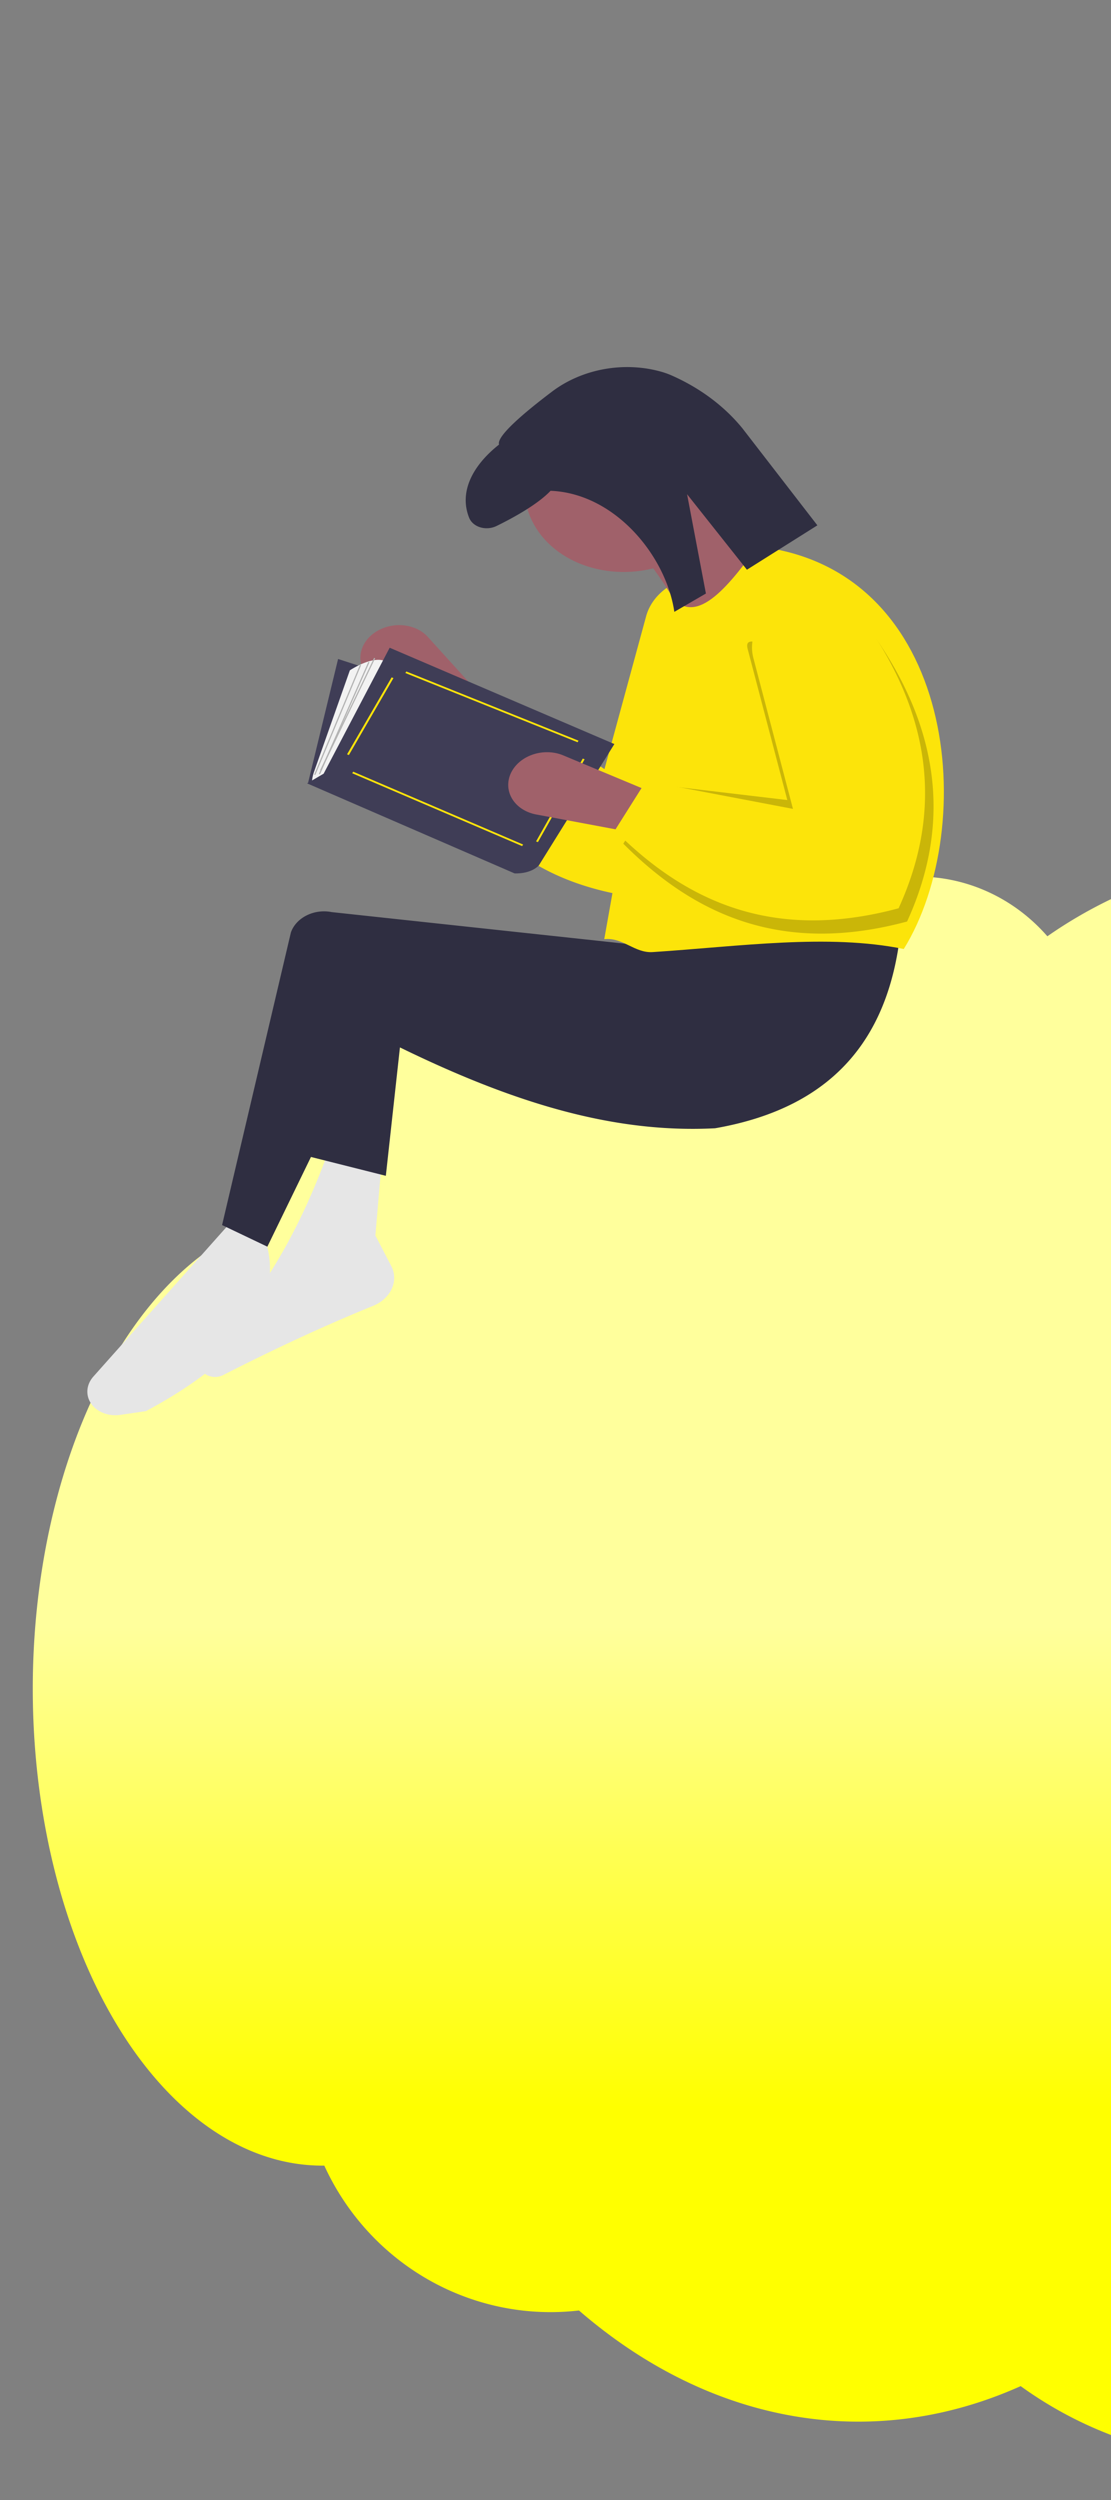 <?xml version="1.0" encoding="UTF-8" standalone="no"?>
<svg
   xmlns:dc="http://purl.org/dc/elements/1.1/"
   xmlns:cc="http://creativecommons.org/ns#"
   xmlns:rdf="http://www.w3.org/1999/02/22-rdf-syntax-ns#"
   xmlns:svg="http://www.w3.org/2000/svg"
   xmlns="http://www.w3.org/2000/svg"
   xmlns:xlink="http://www.w3.org/1999/xlink"
   xmlns:sodipodi="http://sodipodi.sourceforge.net/DTD/sodipodi-0.dtd"
   xmlns:inkscape="http://www.inkscape.org/namespaces/inkscape"
   id="SVGRoot"
   version="1.1"
   viewBox="0 0 960 2160"
   height="2160px"
   width="960px"
   inkscape:version="1.0 (4035a4fb49, 2020-05-01)"
   sodipodi:docname="a1bn.svg">
  <rect x="0" y="0" width="960" height="2160" fill="#808080" stroke="none"/>
  <defs
     id="defs852">
    <linearGradient
       gradientTransform="matrix(-1.226,0,0,1.303,1198.401,726.069)"
       inkscape:collect="always"
       xlink:href="#linearGradient864"
       id="linearGradient866"
       x1="177.787"
       y1="840.447"
       x2="177.787"
       y2="521.239"
       gradientUnits="userSpaceOnUse" />
    <linearGradient
       inkscape:collect="always"
       id="linearGradient864">
      <stop
         style="stop-color:#ffff00;stop-opacity:1"
         offset="0"
         id="stop860" />
      <stop
         style="stop-color:#ffff9c;stop-opacity:1"
         offset="1"
         id="stop862" />
    </linearGradient>
  </defs>
  <sodipodi:namedview
     id="base"
     pagecolor="#ffffff"
     bordercolor="#666666"
     borderopacity="1.0"
     inkscape:pageopacity="0.0"
     inkscape:pageshadow="2"
     inkscape:zoom="0.24748737"
     inkscape:cx="535.86128"
     inkscape:cy="1755.0112"
     inkscape:document-units="px"
     inkscape:current-layer="layer1"
     inkscape:document-rotation="0"
     showgrid="false"
     inkscape:window-width="1920"
     inkscape:window-height="1001"
     inkscape:window-x="-9"
     inkscape:window-y="-9"
     inkscape:window-maximized="1" />
  <g
     inkscape:label="Layer 1"
     id="layer1">
    <path
       id="path1414"
       style="fill:url(#linearGradient866);fill-opacity:1;stroke-width:1.287"
       d="m 1137.696,736.813 a 387.643,362.027 0 0 1 338.056,185.662 491.675,533.168 0 0 1 398.856,523.581 491.675,533.168 0 0 1 -491.673,533.167 491.675,533.168 0 0 1 -16.664,-0.305 339.342,331.749 0 0 1 -282.408,147.815 339.342,331.749 0 0 1 -201.919,-65.123 458.236,639.801 0 0 1 -140.198,30.684 458.236,639.801 0 0 1 -241.47,-96.04 215.495,218.533 0 0 1 -24.559,1.425 215.495,218.533 0 0 1 -195.494,-126.589 250.172,412.053 0 0 1 -1.729,0.012 250.172,412.053 0 0 1 -250.172,-412.053 250.172,412.053 0 0 1 184.711,-397.697 225.403,252.761 0 0 1 225.081,-239.24 225.403,252.761 0 0 1 124.076,41.742 458.236,639.801 0 0 1 110.75,-43.908 151.094,157.976 0 0 1 120.412,-62.545 151.094,157.976 0 0 1 111.662,51.552 387.643,362.027 0 0 1 232.203,-72.138 387.643,362.027 0 0 1 0.479,0 z" />
    <g
       transform="translate(-528.255,-1644.309)"
       id="g1057">
      <path
         id="path24-4"
         fill="#a0616a"
         d="m 852.386,2190.621 v 0 a 27.161,32.382 83.894 0 1 45.572,4.001 l 49.977,55.175 -32.688,26.446 -64.013,-43.089 a 27.161,32.382 83.894 0 1 1.151,-42.533 z"
         style="stroke-width:2.397" />
      <path
         id="path26-5"
         fill="#fce40a"
         d="m 904.462,2270.374 c 23.266,79.24 72.928,138.186 183.367,150.407 80.502,-66.363 110.022,-147.956 100.069,-241.341 a 43.221,51.528 83.894 0 0 -58.114,-37.221 v 0 a 43.199,51.502 83.894 0 0 -43.209,34.49 l -36.005,132.133 -100.321,-68.102 z"
         style="stroke-width:2.397" />
      <path
         id="path28-7"
         fill="#e6e6e6"
         d="m 654.346,2863.531 c 83.637,-44.796 121.463,-94.658 102.352,-150.815 l -27.304,-14.355 -120.439,135.286 a 21.098,25.154 83.894 0 0 23.273,33.111 z"
         style="stroke-width:2.397" />
      <path
         id="path30-2"
         fill="#e6e6e6"
         d="m 721.162,2832.332 c 43.996,-22.433 87.219,-42.585 129.422,-59.734 a 25.868,30.841 83.894 0 0 15.766,-34.429 l -13.731,-26.391 5.318,-62.255 -45.918,-10.457 c -23.874,65.524 -56.884,126.739 -109.342,178.78 a 11.268,13.434 83.894 0 0 18.485,14.486 z"
         style="stroke-width:2.397" />
      <path
         id="path32-6"
         fill="#2f2e41"
         d="m 849.005,2536.831 c 111.147,57.061 203.738,87.107 297.106,82.309 106.742,-18.579 152.135,-83.023 160.781,-174.937 l -202.704,-10.363 -10.335,28.566 -278.962,-30.041 a 24.139,28.778 83.894 0 0 -35.302,17.685 l -59.436,252.716 39.123,18.674 z"
         style="stroke-width:2.397" />
      <polygon
         id="polygon34-8"
         fill="#2f2e41"
         points="473.788,517.007 481.788,502.007 526.788,549.007 507.788,569.007 "
         transform="matrix(-2.31,1.101,1.222,1.906,1339.317,1016.614)" />
      <ellipse
         id="circle36-7"
         fill="#a0616a"
         cy="2341.236"
         cx="214.743"
         rx="87.009"
         ry="76.973"
         transform="matrix(-0.903,0.43,0.54,0.842,0,0)"
         style="stroke-width:2.407" />
      <path
         id="path38-0"
         fill="#a0616a"
         d="m 1126.274,2193.143 71.892,-66.621 a 103.628,123.546 83.894 0 1 -52.835,-49.461 l -71.611,34.139 c 22.72,27.135 41.017,54.422 52.553,81.944 z"
         style="stroke-width:2.397" />
      <path
         id="path40-6"
         fill="#fce40a"
         d="m 1050.38,2455.76 c 16.019,-1.817 26.249,12.177 41.842,11.156 75.378,-4.934 151.373,-16.008 216.974,-2.661 65.409,-105.857 46.117,-328.588 -126.514,-347.769 -28.937,40.214 -57.09,72.54 -78.541,37.443 z"
         style="stroke-width:2.397" />
      <path
         id="path42-8"
         opacity="0.2"
         d="m 1054.623,2354.204 34.791,-32.76 119.147,14.116 -34.193,-130.268 c -2.372,-9.035 4.407,-7.114 13.974,-4.613 a 43.178,51.477 83.894 0 1 92.805,-10.51 c 56.715,79.279 71.129,162.353 30.908,250.328 -107.773,29.051 -183.46,-5.32 -245.211,-67.236 l 2.962,-4.698 q -7.731,-6.904 -15.184,-14.358 z"
         style="stroke-width:2.397" />
      <path
         id="path44-7"
         fill="#2f2e41"
         d="m 1004.837,1982.98 c -22.776,17.233 -47.825,38.209 -45.355,45.428 -23.097,18.245 -34.702,41.105 -25.834,63.293 a 13.96,16.644 83.894 0 0 23.745,7.027 c 14.394,-7.063 35.417,-18.581 46.609,-30.38 55.962,2.288 99.971,56.647 106.933,104.61 l 27.29,-15.842 -16.284,-85.803 51.728,65.228 60.871,-38.34 -64.729,-83.765 a 150.697,179.663 83.894 0 0 -62.091,-46.126 56.913,67.853 83.894 0 0 -7.895,-2.773 79.07,94.268 83.894 0 0 -94.988,17.444 z"
         style="stroke-width:2.397" />
      <polygon
         id="polygon46-3"
         fill="#3f3d56"
         points="411.402,475.011 458.078,419.925 426.54,381.659 380.285,438.428 "
         transform="matrix(-2.31,1.101,1.222,1.906,1339.317,1016.614)" />
      <path
         id="path48-6"
         fill="#f2f2f2"
         d="m 814.365,2314.915 48.478,-98.448 c -11.024,-7.301 -32.281,7.019 -32.281,7.019 l -31.023,87.861 a 34.804,41.494 83.894 0 0 -1.744,9.375 v 0 z"
         style="stroke-width:2.397" />
      <path
         id="path50-1"
         fill="#3f3d56"
         d="m 807.91,2312.761 57.051,-108.812 194.161,83.223 -65.277,104.886 c -7.658,7.836 -20.969,6.858 -20.969,6.858 L 793.624,2321.14 Z"
         style="stroke-width:2.397" />
      <rect
         id="rect52-0"
         fill="#fce40a"
         transform="matrix(-0.933,-0.361,-0.501,0.865,0,0)"
         height="76.855"
         width="1.71"
         y="1788.968"
         x="-1891.22"
         style="stroke-width:2.412" />
      <rect
         id="rect54-8"
         fill="#fce40a"
         transform="matrix(-0.919,-0.394,-0.537,0.844,0,0)"
         height="1.591"
         width="159.755"
         y="1818.732"
         x="-2129.408"
         style="stroke-width:2.413" />
      <rect
         id="rect56-7"
         fill="#fce40a"
         transform="matrix(-0.936,-0.351,-0.491,0.871,0,0)"
         height="82.148"
         width="1.713"
         y="1812.877"
         x="-2055.05"
         style="stroke-width:2.412" />
      <rect
         id="rect58-5"
         fill="#fce40a"
         transform="matrix(-0.928,-0.373,-0.515,0.857,0,0)"
         height="1.584"
         width="160.349"
         y="1758.468"
         x="-2083.787"
         style="stroke-width:2.413" />
      <rect
         id="rect60-5"
         fill="#b3b3b3"
         transform="matrix(-0.966,-0.259,-0.385,0.923,0,0)"
         height="102.752"
         width="1.071"
         y="1942.758"
         x="-1644.176"
         style="stroke-width:2.408" />
      <rect
         id="rect62-3"
         fill="#b3b3b3"
         transform="matrix(-0.961,-0.275,-0.404,0.915,0,0)"
         height="105.847"
         width="1.07"
         y="1915.323"
         x="-1687.134"
         style="stroke-width:2.409" />
      <rect
         id="rect64-4"
         fill="#b3b3b3"
         transform="matrix(-0.954,-0.299,-0.433,0.901,0,0)"
         height="107.711"
         width="1.066"
         y="1876.985"
         x="-1745.493"
         style="stroke-width:2.41" />
      <path
         id="path66-4"
         fill="#a0616a"
         d="m 971.008,2309.864 v 0 a 27.161,32.382 83.894 0 1 43.941,-12.913 l 74.056,30.91 -16.586,35.279 -80.806,-15.114 a 27.161,32.382 83.894 0 1 -20.605,-38.161 z"
         style="stroke-width:2.397" />
      <path
         id="path68-1"
         fill="#fce40a"
         d="m 1059.512,2361.827 c 61.751,61.916 137.438,96.287 245.211,67.236 40.221,-87.975 25.806,-171.049 -30.908,-250.328 a 43.221,51.528 83.894 0 0 -72.393,-12.037 v 0 a 43.199,51.502 83.894 0 0 -22.164,46.217 l 34.193,130.268 -126.93,-24.195 z"
         style="stroke-width:2.397" />
    </g>
  </g>
</svg>
